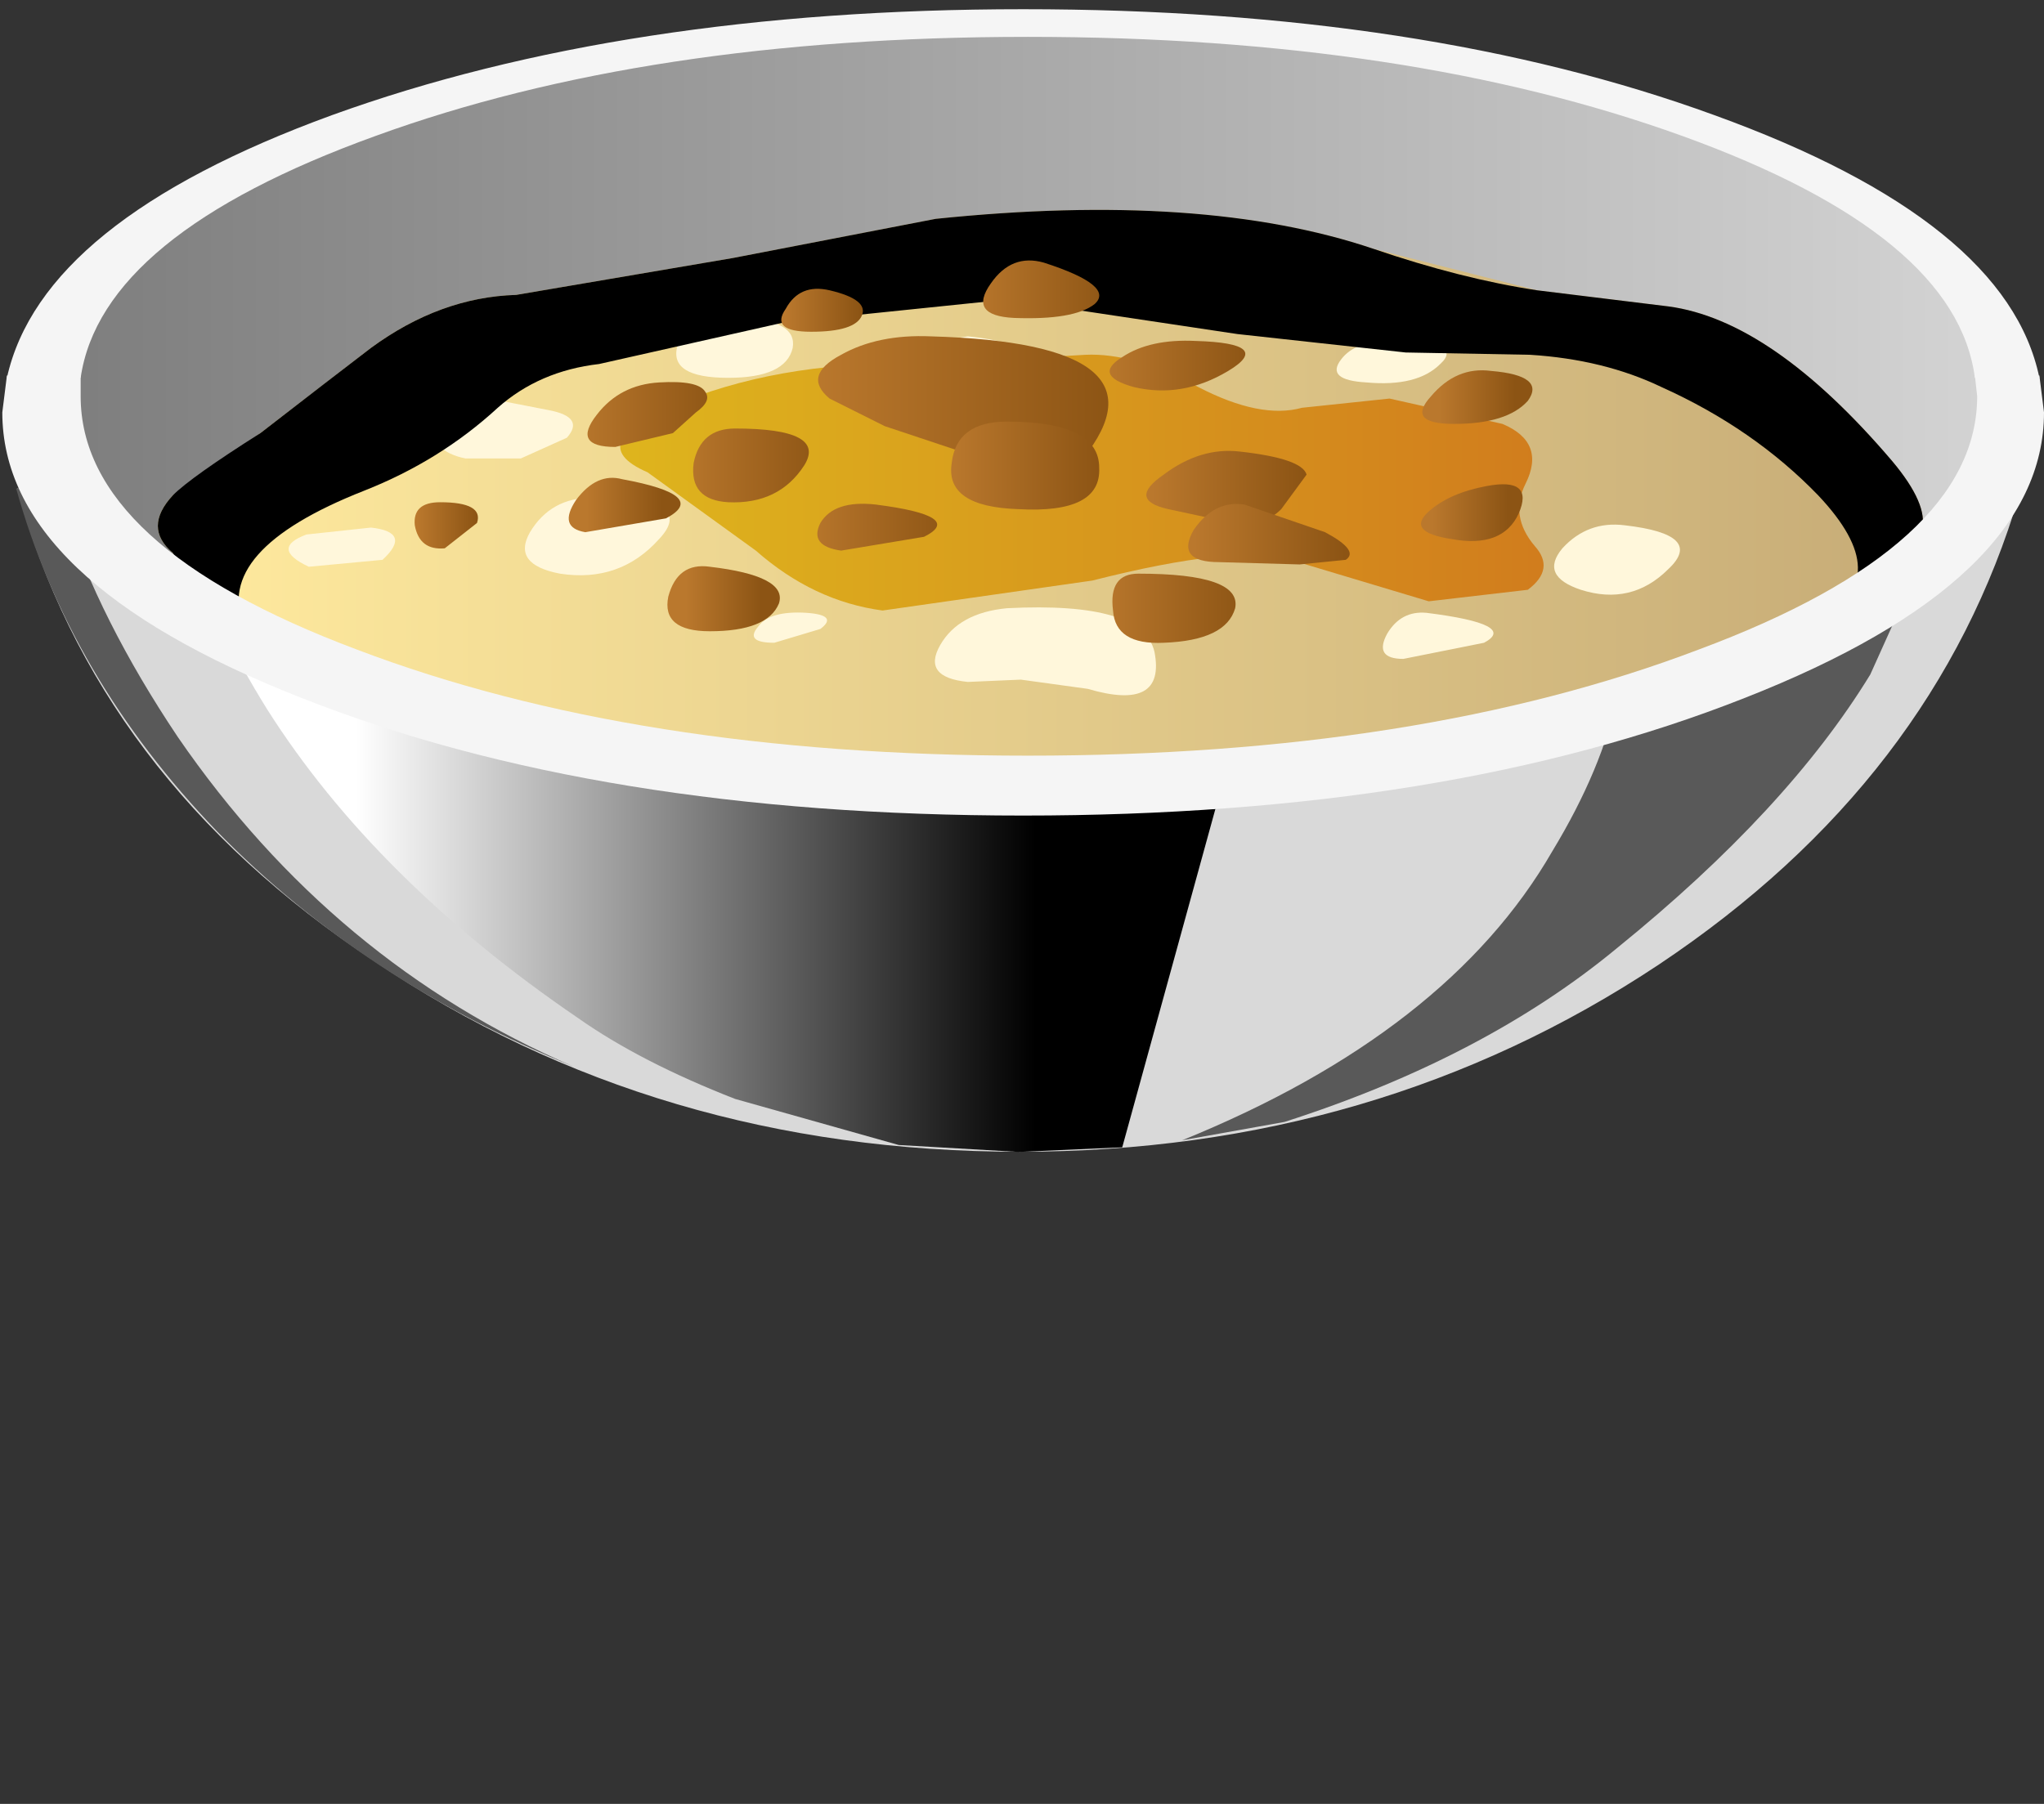 <?xml version="1.0" encoding="UTF-8" standalone="no"?>
<svg xmlns:xlink="http://www.w3.org/1999/xlink" height="39.15px" width="44.35px" xmlns="http://www.w3.org/2000/svg">
  <rect width="100%" height="100%" fill="#333333" stroke="none"/>
  <g transform="matrix(1.0, 0.0, 0.0, 1.0, 0.0, 0.0)">
    <use height="10.8" transform="matrix(1.261, 0.0, 0.0, 1.333, 0.374, 10.6)" width="34.45" xlink:href="#shape0"/>
    <use height="12.7" transform="matrix(1.0, 0.0, 0.0, 1.0, 4.35, 12.3)" width="23.0" xlink:href="#sprite0"/>
    <use height="13.05" transform="matrix(1.0, 0.0, 0.0, 1.0, 25.65, 11.7)" width="16.25" xlink:href="#sprite1"/>
    <use height="12.55" transform="matrix(1.0, 0.0, 0.0, 1.0, 0.35, 10.6)" width="12.1" xlink:href="#sprite2"/>
    <use height="17.1" transform="matrix(1.0, 0.0, 0.0, 1.0, 0.15, 0.2)" width="44.1" xlink:href="#shape4"/>
    <use height="5.6" transform="matrix(1.0, 0.0, 0.0, 1.0, 13.45, 7.7)" width="20.05" xlink:href="#sprite3"/>
    <use height="9.05" transform="matrix(1.0, 0.0, 0.0, 1.0, 3.4, 4.55)" width="38.3" xlink:href="#sprite4"/>
    <use height="12.05" transform="matrix(1.0, 0.0, 0.0, 1.0, 0.05, 5.65)" width="44.3" xlink:href="#shape7"/>
  </g>
  <defs>
    <g id="shape0" transform="matrix(1.0, 0.0, 0.0, 1.0, -5.45, -28.35)">
      <path d="M39.75 28.5 L39.9 28.45 Q38.45 33.1 33.7 36.1 28.85 39.15 22.7 39.15 16.45 39.15 11.6 36.05 6.8 33.05 5.45 28.35 L5.75 28.4 Q7.2 29.5 11.9 30.25 L22.85 30.95 33.5 30.25 Q38.15 29.6 39.75 28.5" fill="#d9d9d9" fill-rule="evenodd" stroke="none"/>
    </g>
    <g id="sprite0" transform="matrix(1.0, 0.0, 0.0, 1.0, 0.0, 0.0)">
      <use height="12.7" transform="matrix(1.0, 0.0, 0.0, 1.0, 0.0, 0.0)" width="23.0" xlink:href="#shape1"/>
    </g>
    <g id="shape1" transform="matrix(1.0, 0.0, 0.0, 1.0, 0.0, 0.0)">
      <path d="M2.5 0.55 Q9.0 1.85 17.9 1.85 L23.0 1.7 20.0 12.6 17.75 12.7 15.15 12.55 11.6 11.55 Q9.55 10.75 8.2 9.8 3.8 6.8 1.45 3.1 0.3 1.25 0.0 0.0 L2.5 0.55" fill="url(#gradient0)" fill-rule="evenodd" stroke="none"/>
    </g>
    <linearGradient gradientTransform="matrix(0.009, 0.0, 0.0, -0.009, 10.75, 6.35)" gradientUnits="userSpaceOnUse" id="gradient0" spreadMethod="pad" x1="-819.2" x2="819.2">
      <stop offset="0.0" stop-color="#ffffff"/>
      <stop offset="1.0" stop-color="#000000"/>
    </linearGradient>
    <g id="sprite1" transform="matrix(1.0, 0.0, 0.0, 1.0, 0.0, 0.0)">
      <use height="13.1" transform="matrix(0.945, 0.0, 0.0, 0.996, 0.0, 0.0)" width="17.2" xlink:href="#shape2"/>
    </g>
    <g id="shape2" transform="matrix(1.0, 0.0, 0.0, 1.0, 0.0, 0.0)">
      <path d="M10.15 1.55 Q14.85 0.85 17.2 0.0 L15.8 2.95 Q13.9 5.9 10.0 8.9 6.95 11.3 2.35 12.7 L0.0 13.1 Q6.1 10.75 8.5 6.8 9.65 5.0 10.0 3.4 L10.15 1.55" fill="#595959" fill-rule="evenodd" stroke="none"/>
    </g>
    <g id="sprite2" transform="matrix(1.0, 0.0, 0.0, 1.0, 0.0, 0.0)">
      <use height="12.55" transform="matrix(0.949, 0.0, 0.0, 1.0, 0.0, 0.0)" width="12.75" xlink:href="#shape3"/>
    </g>
    <g id="shape3" transform="matrix(1.0, 0.0, 0.0, 1.0, 0.0, 0.0)">
      <path d="M12.75 12.55 Q7.95 10.7 4.6 7.45 1.2 4.1 0.0 0.0 L0.35 0.05 1.1 0.5 Q1.9 2.85 3.7 5.4 7.25 10.3 12.75 12.55" fill="#595959" fill-rule="evenodd" stroke="none"/>
    </g>
    <g id="shape4" transform="matrix(1.0, 0.0, 0.0, 1.0, -0.15, -0.2)">
      <path d="M37.35 2.8 Q43.65 5.3 43.65 8.8 43.65 12.35 37.35 14.8 31.1 17.3 22.2 17.3 13.35 17.3 7.1 14.8 0.8 12.3 0.8 8.8 0.8 5.3 7.1 2.8 13.35 0.3 22.2 0.3 31.1 0.3 37.35 2.8" fill="url(#gradient1)" fill-rule="evenodd" stroke="none"/>
      <path d="M44.25 8.2 L42.85 8.2 Q42.45 5.1 36.5 2.95 30.55 0.8 22.3 0.8 14.05 0.8 8.15 2.95 2.2 5.1 1.75 8.2 L0.15 8.2 Q0.9 4.8 7.2 2.5 13.55 0.2 22.2 0.2 30.9 0.2 37.2 2.5 43.55 4.8 44.25 8.2" fill="#f5f5f5" fill-rule="evenodd" stroke="none"/>
      <path d="M41.7 11.5 Q41.55 12.4 39.5 13.4 36.8 14.7 31.75 15.95 26.0 17.35 22.2 17.3 L11.85 16.25 Q5.5 14.85 3.75 12.0 3.1 11.45 3.75 10.75 L5.65 9.4 8.05 7.55 Q9.55 6.45 11.2 6.4 L15.9 5.6 20.3 4.75 Q26.1 4.15 29.8 5.4 L33.35 6.3 36.2 6.65 Q38.45 6.95 41.05 10.0 41.85 10.95 41.7 11.5" fill="url(#gradient2)" fill-rule="evenodd" stroke="none"/>
      <path d="M11.9 8.9 Q12.7 9.05 12.3 9.5 L11.3 9.95 10.1 9.95 Q9.35 9.8 9.3 9.15 9.25 8.5 10.1 8.55 L11.9 8.9" fill="#fff7db" fill-rule="evenodd" stroke="none"/>
      <path d="M12.85 10.8 Q15.15 10.8 14.3 11.7 13.45 12.65 12.15 12.45 11.1 12.25 11.5 11.55 11.95 10.8 12.85 10.8" fill="#fff7db" fill-rule="evenodd" stroke="none"/>
      <path d="M8.05 11.45 Q8.95 11.55 8.3 12.15 L6.7 12.3 Q5.85 11.9 6.65 11.6 L8.05 11.45" fill="#fff7db" fill-rule="evenodd" stroke="none"/>
      <path d="M16.1 6.9 Q17.3 6.95 17.2 7.55 17.05 8.2 15.8 8.2 14.5 8.2 14.7 7.5 14.85 6.85 16.1 6.9" fill="#fff7db" fill-rule="evenodd" stroke="none"/>
      <path d="M21.0 7.3 Q22.05 7.4 22.6 7.8 L23.7 8.55 Q24.45 8.9 23.8 9.1 L21.85 9.15 Q21.0 9.05 20.95 8.7 20.85 8.3 20.05 8.15 18.85 7.9 19.4 7.55 L21.0 7.3" fill="#fff7db" fill-rule="evenodd" stroke="none"/>
      <path d="M20.3 9.65 Q21.7 9.75 21.35 10.3 21.0 10.85 19.55 10.55 18.25 10.3 19.0 9.9 19.7 9.55 20.3 9.65" fill="#fff7db" fill-rule="evenodd" stroke="none"/>
      <path d="M21.85 13.2 Q24.8 13.05 25.05 14.15 25.3 15.45 23.6 14.95 L22.15 14.75 21.0 14.8 Q20.0 14.7 20.4 14.0 20.8 13.3 21.85 13.2" fill="#fff7db" fill-rule="evenodd" stroke="none"/>
      <path d="M17.5 13.3 Q18.2 13.35 17.8 13.65 L16.8 13.95 Q16.15 13.95 16.45 13.6 16.7 13.25 17.5 13.3" fill="#fff7db" fill-rule="evenodd" stroke="none"/>
      <path d="M30.15 9.65 Q32.1 9.6 32.2 10.45 32.25 11.2 31.15 11.65 L30.35 11.8 Q29.8 11.4 29.05 11.2 27.85 10.95 28.55 10.3 29.2 9.65 30.15 9.65" fill="#fff7db" fill-rule="evenodd" stroke="none"/>
      <path d="M35.25 11.4 Q37.0 11.6 36.2 12.35 35.4 13.15 34.3 12.8 33.4 12.5 33.9 11.9 34.45 11.3 35.25 11.4" fill="#fff7db" fill-rule="evenodd" stroke="none"/>
      <path d="M30.15 7.4 Q31.8 7.4 31.25 7.9 30.75 8.4 29.65 8.3 28.75 8.25 29.1 7.8 29.4 7.4 30.15 7.4" fill="#fff7db" fill-rule="evenodd" stroke="none"/>
      <path d="M30.95 13.3 Q32.95 13.55 32.2 13.95 L30.45 14.3 Q29.8 14.3 30.1 13.75 30.4 13.25 30.95 13.3" fill="#fff7db" fill-rule="evenodd" stroke="none"/>
    </g>
    <linearGradient gradientTransform="matrix(0.026, 0.0, 0.0, -0.026, 22.2, 8.8)" gradientUnits="userSpaceOnUse" id="gradient1" spreadMethod="pad" x1="-819.2" x2="819.2">
      <stop offset="0.0" stop-color="#7d7d7d"/>
      <stop offset="1.0" stop-color="#d4d4d4"/>
    </linearGradient>
    <linearGradient gradientTransform="matrix(0.023, 0.0, 0.0, -0.023, 22.6, 10.95)" gradientUnits="userSpaceOnUse" id="gradient2" spreadMethod="pad" x1="-819.2" x2="819.2">
      <stop offset="0.0" stop-color="#ffea9e"/>
      <stop offset="1.0" stop-color="#c7ac77"/>
    </linearGradient>
    <g id="sprite3" transform="matrix(1.0, 0.0, 0.0, 1.0, 0.05, 0.0)">
      <use height="5.6" transform="matrix(1.0, 0.0, 0.0, 1.0, -0.05, 0.0)" width="20.05" xlink:href="#shape5"/>
    </g>
    <g id="shape5" transform="matrix(1.0, 0.0, 0.0, 1.0, 0.05, 0.0)">
      <path d="M19.6 2.8 Q19.25 3.5 19.8 4.15 20.25 4.65 19.65 5.1 L17.5 5.35 14.5 4.45 Q13.35 4.1 10.2 4.9 L5.65 5.55 Q4.15 5.35 2.9 4.25 L0.55 2.55 Q-0.95 1.9 1.35 1.0 3.65 0.1 6.6 0.2 L10.05 0.0 Q11.1 -0.05 12.5 0.7 13.85 1.4 14.75 1.15 L16.65 0.95 19.1 1.5 Q20.05 1.9 19.6 2.8" fill="url(#gradient3)" fill-rule="evenodd" stroke="none"/>
    </g>
    <linearGradient gradientTransform="matrix(0.012, 0.0, 0.0, -0.012, 10.0, 2.8)" gradientUnits="userSpaceOnUse" id="gradient3" spreadMethod="pad" x1="-819.2" x2="819.2">
      <stop offset="0.0" stop-color="#deb41d"/>
      <stop offset="1.0" stop-color="#d17d1d"/>
    </linearGradient>
    <g id="sprite4" transform="matrix(1.0, 0.0, 0.0, 1.0, 0.0, 0.0)">
      <use height="9.05" transform="matrix(1.0, 0.0, 0.0, 1.0, 0.0, 0.0)" width="38.3" xlink:href="#shape6"/>
    </g>
    <g id="shape6" transform="matrix(1.0, 0.0, 0.0, 1.0, 0.0, 0.0)">
      <path d="M32.8 2.1 Q35.05 2.4 37.65 5.45 38.45 6.4 38.3 6.95 38.15 7.85 36.1 8.85 37.75 8.0 36.05 6.2 34.65 4.75 32.65 3.85 31.4 3.25 29.8 3.15 L27.1 3.1 23.45 2.7 18.45 1.95 13.6 2.45 9.6 3.35 Q8.3 3.5 7.4 4.3 6.15 5.45 4.5 6.1 1.2 7.4 1.9 9.05 0.85 8.35 0.35 7.45 -0.3 6.9 0.35 6.2 0.75 5.8 2.25 4.85 3.8 3.65 4.65 3.0 6.15 1.9 7.8 1.85 L12.5 1.05 16.9 0.2 Q22.7 -0.4 26.4 0.85 28.3 1.5 29.95 1.75 L32.8 2.1" fill="#000000" fill-rule="evenodd" stroke="none"/>
    </g>
    <g id="shape7" transform="matrix(1.0, 0.0, 0.0, 1.0, -0.05, -5.65)">
      <path d="M20.2 7.3 Q25.5 7.45 23.5 9.95 L20.85 9.8 19.2 9.25 18.0 8.65 Q17.4 8.15 18.25 7.7 19.05 7.25 20.2 7.3" fill="url(#gradient4)" fill-rule="evenodd" stroke="none"/>
      <path d="M21.85 9.15 Q23.85 9.15 23.85 10.15 23.9 11.15 22.1 11.05 20.5 11.0 20.65 10.05 20.75 9.15 21.85 9.15" fill="url(#gradient5)" fill-rule="evenodd" stroke="none"/>
      <path d="M15.95 9.3 Q17.95 9.3 17.45 10.1 16.9 10.95 15.8 10.9 14.95 10.85 15.05 10.05 15.2 9.3 15.95 9.3" fill="url(#gradient6)" fill-rule="evenodd" stroke="none"/>
      <path d="M19.0 10.95 Q20.95 11.2 20.05 11.65 L18.25 11.95 Q17.55 11.85 17.8 11.35 18.1 10.85 19.0 10.95" fill="url(#gradient7)" fill-rule="evenodd" stroke="none"/>
      <path d="M25.95 7.4 Q27.65 7.45 26.65 8.05 25.65 8.65 24.6 8.4 23.7 8.15 24.35 7.75 24.95 7.35 25.95 7.4" fill="url(#gradient8)" fill-rule="evenodd" stroke="none"/>
      <path d="M26.9 9.8 Q28.25 9.95 28.35 10.3 L27.8 11.05 Q27.4 11.45 26.75 11.35 L25.35 11.05 Q24.45 10.85 25.25 10.3 26.05 9.7 26.9 9.8" fill="url(#gradient9)" fill-rule="evenodd" stroke="none"/>
      <path d="M27.0 10.95 L28.75 11.55 Q29.5 11.95 29.2 12.15 L28.2 12.25 26.45 12.2 Q25.5 12.2 25.9 11.5 26.35 10.85 27.0 10.95" fill="url(#gradient10)" fill-rule="evenodd" stroke="none"/>
      <path d="M24.7 12.45 Q26.95 12.45 26.8 13.2 26.6 13.9 25.25 13.95 24.2 14.0 24.15 13.25 24.05 12.45 24.7 12.45" fill="url(#gradient11)" fill-rule="evenodd" stroke="none"/>
      <path d="M32.25 10.55 Q33.3 10.35 32.95 11.15 32.6 11.9 31.5 11.7 30.5 11.55 31.0 11.1 31.45 10.7 32.25 10.55" fill="url(#gradient12)" fill-rule="evenodd" stroke="none"/>
      <path d="M32.35 8.05 Q33.55 8.15 33.15 8.7 32.7 9.2 31.55 9.2 30.5 9.2 31.05 8.6 31.6 7.95 32.35 8.05" fill="url(#gradient13)" fill-rule="evenodd" stroke="none"/>
      <path d="M22.65 5.7 Q24.2 6.2 23.75 6.6 23.3 6.95 22.0 6.9 21.0 6.85 21.5 6.15 21.95 5.5 22.65 5.7" fill="url(#gradient14)" fill-rule="evenodd" stroke="none"/>
      <path d="M18.0 6.3 Q18.85 6.5 18.7 6.85 18.55 7.2 17.6 7.2 16.7 7.2 17.05 6.7 17.35 6.15 18.0 6.3" fill="url(#gradient15)" fill-rule="evenodd" stroke="none"/>
      <path d="M14.3 8.3 Q15.15 8.25 15.3 8.5 15.45 8.7 15.1 8.95 L14.6 9.4 13.35 9.7 Q12.4 9.7 12.95 9.0 13.45 8.35 14.3 8.3" fill="url(#gradient16)" fill-rule="evenodd" stroke="none"/>
      <path d="M13.5 10.4 Q15.4 10.75 14.45 11.25 L12.7 11.55 Q12.1 11.45 12.5 10.85 12.95 10.25 13.5 10.4" fill="url(#gradient17)" fill-rule="evenodd" stroke="none"/>
      <path d="M15.4 12.3 Q17.1 12.5 16.9 13.1 16.65 13.7 15.4 13.7 14.35 13.7 14.5 12.95 14.7 12.2 15.4 12.3" fill="url(#gradient18)" fill-rule="evenodd" stroke="none"/>
      <path d="M9.55 10.9 Q10.5 10.9 10.35 11.35 L9.65 11.9 Q9.1 11.95 9.0 11.4 8.95 10.9 9.55 10.9" fill="url(#gradient19)" fill-rule="evenodd" stroke="none"/>
      <path d="M42.85 8.15 L44.25 8.15 44.35 8.95 Q44.35 12.6 37.85 15.15 31.4 17.7 22.2 17.7 13.0 17.7 6.55 15.15 0.05 12.6 0.05 8.95 L0.15 8.15 1.75 8.15 1.75 8.6 Q1.75 11.85 7.75 14.1 13.8 16.4 22.3 16.4 30.8 16.4 36.85 14.1 42.9 11.85 42.9 8.6 L42.85 8.15" fill="#f5f5f5" fill-rule="evenodd" stroke="none"/>
    </g>
    <linearGradient gradientTransform="matrix(0.004, 0.0, 0.0, -0.004, 20.9, 8.8)" gradientUnits="userSpaceOnUse" id="gradient4" spreadMethod="pad" x1="-819.2" x2="819.2">
      <stop offset="0.0" stop-color="#ba782d"/>
      <stop offset="1.0" stop-color="#8c5414"/>
    </linearGradient>
    <linearGradient gradientTransform="matrix(0.002, 0.0, 0.0, -0.002, 22.25, 10.1)" gradientUnits="userSpaceOnUse" id="gradient5" spreadMethod="pad" x1="-819.2" x2="819.2">
      <stop offset="0.0" stop-color="#ba782d"/>
      <stop offset="1.0" stop-color="#8c5414"/>
    </linearGradient>
    <linearGradient gradientTransform="matrix(0.002, 0.0, 0.0, -0.002, 16.3, 10.1)" gradientUnits="userSpaceOnUse" id="gradient6" spreadMethod="pad" x1="-819.2" x2="819.2">
      <stop offset="0.0" stop-color="#ba782d"/>
      <stop offset="1.0" stop-color="#8c5414"/>
    </linearGradient>
    <linearGradient gradientTransform="matrix(0.002, 0.0, 0.0, -0.002, 19.05, 11.45)" gradientUnits="userSpaceOnUse" id="gradient7" spreadMethod="pad" x1="-819.2" x2="819.2">
      <stop offset="0.0" stop-color="#ba782d"/>
      <stop offset="1.0" stop-color="#8c5414"/>
    </linearGradient>
    <linearGradient gradientTransform="matrix(0.002, 0.0, 0.0, -0.002, 25.55, 7.9)" gradientUnits="userSpaceOnUse" id="gradient8" spreadMethod="pad" x1="-819.2" x2="819.2">
      <stop offset="0.0" stop-color="#ba782d"/>
      <stop offset="1.0" stop-color="#8c5414"/>
    </linearGradient>
    <linearGradient gradientTransform="matrix(0.002, 0.0, 0.0, -0.002, 26.65, 10.55)" gradientUnits="userSpaceOnUse" id="gradient9" spreadMethod="pad" x1="-819.2" x2="819.2">
      <stop offset="0.0" stop-color="#ba782d"/>
      <stop offset="1.0" stop-color="#8c5414"/>
    </linearGradient>
    <linearGradient gradientTransform="matrix(0.002, 0.0, 0.0, -0.002, 27.55, 11.6)" gradientUnits="userSpaceOnUse" id="gradient10" spreadMethod="pad" x1="-819.2" x2="819.2">
      <stop offset="0.0" stop-color="#ba782d"/>
      <stop offset="1.0" stop-color="#8c5414"/>
    </linearGradient>
    <linearGradient gradientTransform="matrix(0.002, 0.0, 0.0, -0.002, 25.45, 13.2)" gradientUnits="userSpaceOnUse" id="gradient11" spreadMethod="pad" x1="-819.2" x2="819.2">
      <stop offset="0.0" stop-color="#ba782d"/>
      <stop offset="1.0" stop-color="#8c5414"/>
    </linearGradient>
    <linearGradient gradientTransform="matrix(0.001, 0.0, 0.0, -0.001, 31.9, 11.15)" gradientUnits="userSpaceOnUse" id="gradient12" spreadMethod="pad" x1="-819.2" x2="819.2">
      <stop offset="0.0" stop-color="#ba782d"/>
      <stop offset="1.0" stop-color="#8c5414"/>
    </linearGradient>
    <linearGradient gradientTransform="matrix(0.001, 0.0, 0.0, -0.001, 32.05, 8.6)" gradientUnits="userSpaceOnUse" id="gradient13" spreadMethod="pad" x1="-819.2" x2="819.2">
      <stop offset="0.0" stop-color="#ba782d"/>
      <stop offset="1.0" stop-color="#8c5414"/>
    </linearGradient>
    <linearGradient gradientTransform="matrix(0.002, 0.0, 0.0, -0.002, 22.6, 6.3)" gradientUnits="userSpaceOnUse" id="gradient14" spreadMethod="pad" x1="-819.2" x2="819.2">
      <stop offset="0.0" stop-color="#ba782d"/>
      <stop offset="1.0" stop-color="#8c5414"/>
    </linearGradient>
    <linearGradient gradientTransform="matrix(0.001, 0.0, 0.0, -0.001, 17.85, 6.75)" gradientUnits="userSpaceOnUse" id="gradient15" spreadMethod="pad" x1="-819.2" x2="819.2">
      <stop offset="0.0" stop-color="#ba782d"/>
      <stop offset="1.0" stop-color="#8c5414"/>
    </linearGradient>
    <linearGradient gradientTransform="matrix(0.002, 0.0, 0.0, -0.002, 14.05, 9.0)" gradientUnits="userSpaceOnUse" id="gradient16" spreadMethod="pad" x1="-819.2" x2="819.2">
      <stop offset="0.0" stop-color="#ba782d"/>
      <stop offset="1.0" stop-color="#8c5414"/>
    </linearGradient>
    <linearGradient gradientTransform="matrix(0.001, 0.0, 0.0, -0.001, 13.55, 10.95)" gradientUnits="userSpaceOnUse" id="gradient17" spreadMethod="pad" x1="-819.2" x2="819.2">
      <stop offset="0.0" stop-color="#ba782d"/>
      <stop offset="1.0" stop-color="#8c5414"/>
    </linearGradient>
    <linearGradient gradientTransform="matrix(0.001, 0.0, 0.0, -0.001, 15.7, 13.0)" gradientUnits="userSpaceOnUse" id="gradient18" spreadMethod="pad" x1="-819.2" x2="819.2">
      <stop offset="0.0" stop-color="#ba782d"/>
      <stop offset="1.0" stop-color="#8c5414"/>
    </linearGradient>
    <linearGradient gradientTransform="matrix(8.0E-4, 0.0, 0.0, -8.0E-4, 9.7, 11.4)" gradientUnits="userSpaceOnUse" id="gradient19" spreadMethod="pad" x1="-819.2" x2="819.2">
      <stop offset="0.0" stop-color="#ba782d"/>
      <stop offset="1.0" stop-color="#8c5414"/>
    </linearGradient>
  </defs>
</svg>
